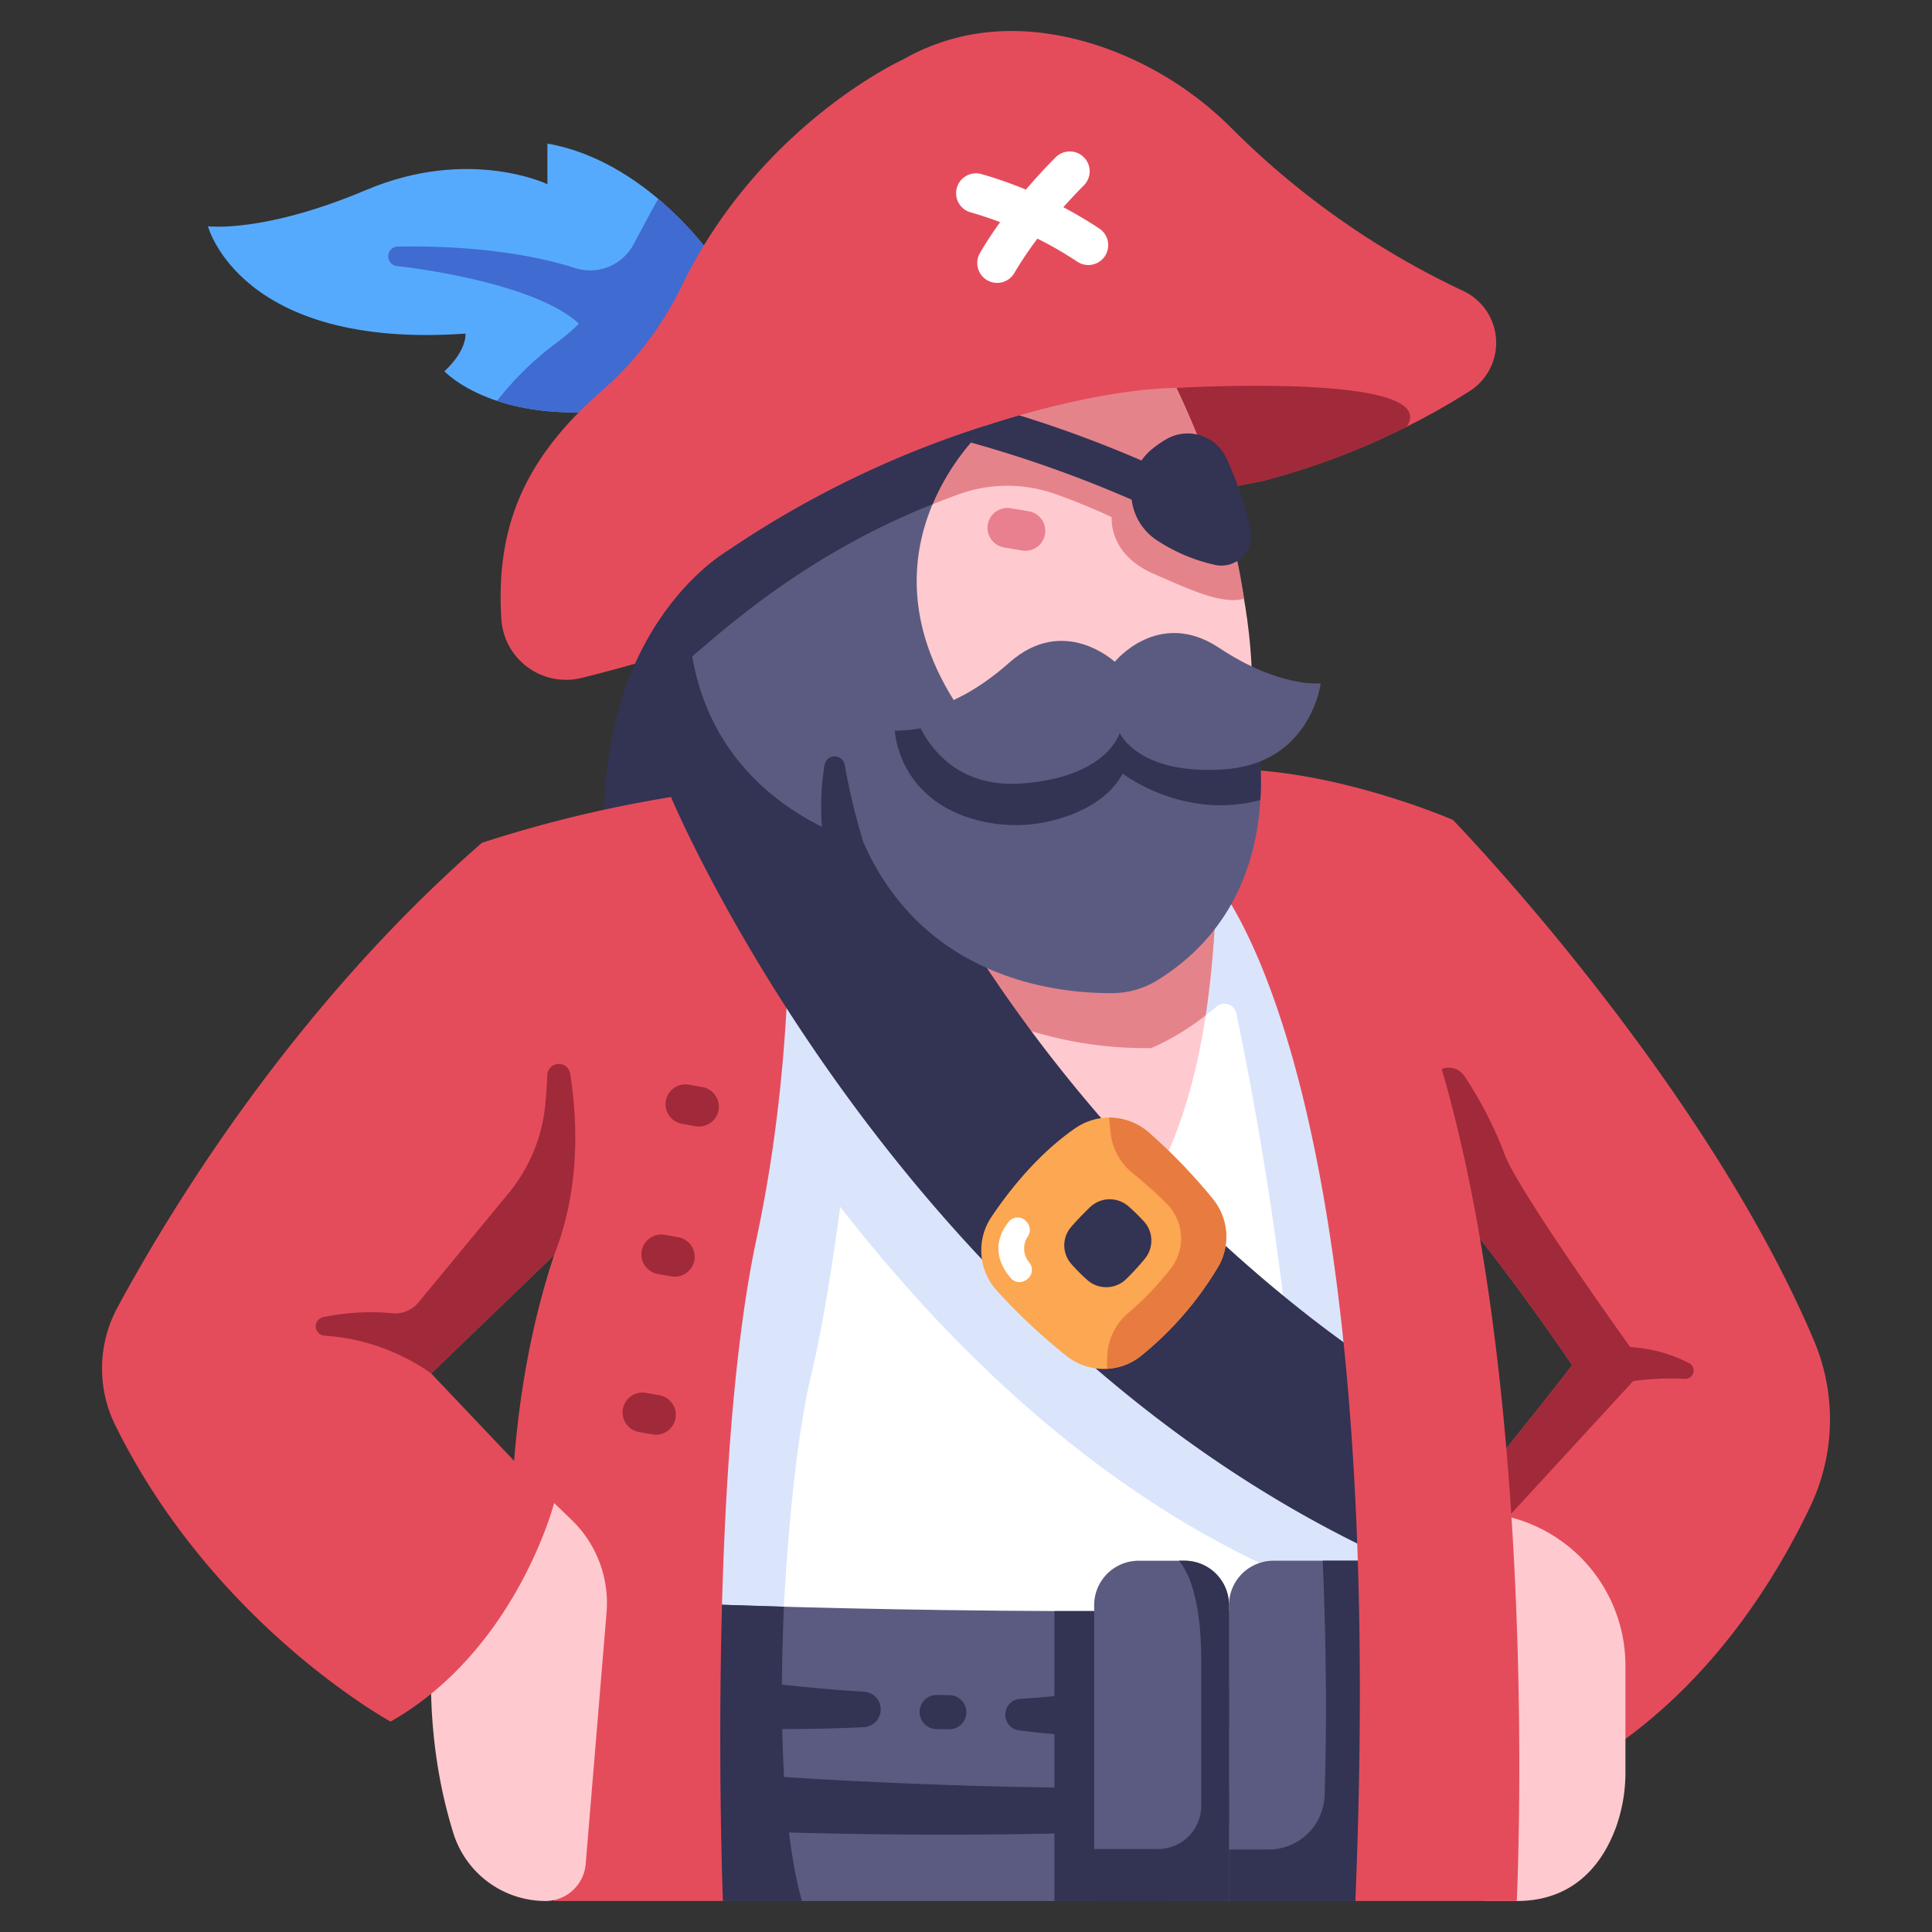 <svg id="Flat" height="512" viewBox="0 0 340 340" width="512" xmlns="http://www.w3.org/2000/svg"><rect x="0" y="0" width="340" height="340" fill="#333333" stroke="none"/><path d="m127.222 47.731s-12-19.145-30.887-22.463v7.147s-13.784-6.637-31.908 1.021-27.827 6.382-27.827 6.382 5.616 21.7 45.31 18.89c0 0 .383 2.807-3.7 6.636 0 0 9.445 10.211 32.93 6.382z" fill="#56aafe"/><path d="m127.222 47.731a61.65 61.65 0 0 0 -11.377-12.719c-.7 1.136-2.571 4.659-4.352 8a8.682 8.682 0 0 1 -10.337 4.145c-9.3-2.962-20.78-3.956-31.247-3.757a1.68 1.68 0 0 0 -1.575 1.559 1.724 1.724 0 0 0 1.557 1.875l.106.01c2.268.21 24.129 2.907 31.895 10.121a40.514 40.514 0 0 1 -3.7 3.172 54.35 54.35 0 0 0 -10.72 10.409c5.3 1.769 13.045 2.912 23.669 1.18l2.643-3.944c.661.8 1.025 1.286 1.025 1.286l8.595-9.51s-.978-.845-2.692-2.113z" fill="#406bd0"/><path d="m118.093 153.554h114.331s24.273 88.385 15.666 138.7h-130z" fill="#fff"/><path d="m235.27 164.751-2.846-11.2h-114.331v138.7h19.395c.679-17.438 2.273-37.861 5.332-50.567 1.57-6.519 3.361-16.746 5.046-29.3 19.815 25.475 47.182 52.119 81.77 66.165.094 4.562.109 9.14.031 13.7h18.423c.661-3.855-8.424-109.335-12.82-127.498zm-72.634 7.668a69.378 69.378 0 0 0 39.985 12.025s4.816-1.842 11.5-7.308a2.133 2.133 0 0 1 3.448 1.193c2.106 9.987 6.342 31.807 9.213 58.027-18.577-15.518-43.097-37.996-64.146-63.937z" fill="#dae5fc"/><path d="m159.937 153.554c11.056 44.953 39.568 59.567 39.568 59.567 11.563-15.012 14.386-39.98 14.564-59.567z" fill="#ffcacf"/><path d="m167.569 175.464a68.842 68.842 0 0 0 35.052 8.98 43.591 43.591 0 0 0 9.571-5.774 179.555 179.555 0 0 0 1.877-25.116h-54.132a119.506 119.506 0 0 0 7.632 21.91z" fill="#e5838b"/><path d="m255.675 144.28s43.756 45.045 63.49 91.493a35.565 35.565 0 0 1 -.489 29.134c-5.824 12.3-16.49 29.77-33.941 42.062l-26.567-43.59s10.766-13.079 18.5-23.138c0 0-15.924-23.678-28.562-36.638l-8.153-45.974z" fill="#e54c5b"/><path d="m264.844 203.268a68.825 68.825 0 0 0 -7.155-13.929 3.305 3.305 0 0 0 -6.038 1.811l-.088 5.527-3.454 6.926c12.638 12.96 28.562 36.638 28.562 36.638-7.737 10.059-18.5 23.138-18.5 23.138l4.973 6.068 26.379-28.7s-22.05-30.512-24.679-37.479z" fill="#a02a39"/><path d="m261.135 266.249s.315.015.877.074a26.96 26.96 0 0 1 24.037 26.866v18.517a28.7 28.7 0 0 1 -1.683 9.923c-2.132 5.789-6.9 12.914-17.437 12.914h-5.794z" fill="#ffcacf"/><path d="m124.528 282.328s69.873 2.715 124.831 0l-10.833 52.215h-111.3s-10.253-18.043-2.698-52.215z" fill="#5b5b81"/><g fill="#333353"><path d="m179.56 298.962c5.286-.317 10.593-.915 15.871-1.631q3.96-.543 7.893-1.195c2.611-.436 5.231-.91 7.718-1.448a5.774 5.774 0 1 1 2.445 11.287 5.882 5.882 0 0 1 -1.02.129h-.054c-2.863.085-5.611.069-8.372.022s-5.5-.142-8.241-.271c-5.483-.266-10.956-.652-16.438-1.331a2.794 2.794 0 0 1 .175-5.561z"/><path d="m167.048 304.32h-.042l-2.193-.032a3 3 0 0 1 .047-6h.048l2.179.032a3 3 0 0 1 -.039 6z"/><path d="m185.555 334.543h20.7v-51.066c-7.053.061-14.006.07-20.7.044z"/><path d="m122.314 304.033c3.319.131 6.617.2 9.914.238 6.6.059 13.163.016 19.8-.322a3.124 3.124 0 0 0 .025-6.238h-.025c-6.393-.375-12.85-1.038-19.258-1.8-3.2-.388-6.4-.809-9.573-1.285l-.737-.116c-.393 3.378-.6 6.541-.675 9.5z"/><path d="m217.6 314.136h-.033c-9.112.478-18.335.538-27.544.477s-18.439-.294-27.655-.649-18.427-.824-27.606-1.455c-4.291-.3-8.59-.635-12.863-1.028a77.929 77.929 0 0 0 1.265 10.37q5.55.292 11.088.493c9.321.321 18.626.476 27.931.516s18.607-.052 27.916-.3 18.618-.632 27.987-1.446a3.5 3.5 0 0 0 -.486-6.982z"/></g><path d="m216.282 332.027-22.808.458-.919-7.093v-42.9a7.83 7.83 0 0 1 7.83-7.829h8.068a7.829 7.829 0 0 1 7.829 7.829z" fill="#5b5b81"/><path d="m240.009 331.424-23.727-.3v-48.634a7.829 7.829 0 0 1 7.829-7.829h18.789z" fill="#5b5b81"/><path d="m88.227 108.9a11.411 11.411 0 0 0 14.133 10.4c35.02-8.684 78.04-26.928 119.64-34.607a128.692 128.692 0 0 0 36.717-15.916 10.083 10.083 0 0 0 -1.305-17.621 144.442 144.442 0 0 1 -40.712-28.629 60.008 60.008 0 0 0 -22.956-14.336c-9.919-3.342-22.584-4.691-34.844 2.291 0 0-25.319 11.508-39.1 40.2a58.267 58.267 0 0 1 -14.2 18.369c-13.694 12.049-18.334 24.168-17.373 39.849z" fill="#e54c5b"/><path d="m207.009 68.271-3.461 20.444c6.16-1.525 12.32-2.891 18.448-4.022a126.115 126.115 0 0 0 25.553-9.593c6.47-9.629-40.54-6.829-40.54-6.829z" fill="#a02a39"/><path d="m127.955 96.991s-25.455 14.409-21.143 56.563l61.974-1.59s-6.597-37.584-40.831-54.973z" fill="#333353"/><path d="m173.809 74.8 33.2-6.531s14.507 29.275 13.26 55.98l-17.706 5.623-51.019-2.752s-12.205-33.296 22.265-52.32z" fill="#ffcacf"/><path d="m137.939 282.756c-5.827-.175-13.411-.428-13.411-.428-7.555 34.176 2.694 52.215 2.694 52.215h13.9c-4.777-17.038-3.386-45.524-3.183-51.787z" fill="#333353"/><path d="m233.115 315.946a9.855 9.855 0 0 1 -9.858 9.538h-6.975v9.059h23.727l2.891-59.882h-10.122c.581 13.777.755 27.539.337 41.285z" fill="#333353"/><path d="m84.823 148.312a224.211 224.211 0 0 1 53.136-10.365s4.064 38.488-4.806 79.968-5.931 116.628-5.931 116.628h-29.7s-17.282-61.815 0-113.665z" fill="#e54c5b"/><path d="m118.093 140.287s39.507 94.676 127.134 134.374v-32.516s-59.47-35.327-91.986-109.048a298.773 298.773 0 0 0 -35.148 7.19z" fill="#333353"/><path d="m212.534 153.39s32.155 30.575 25.992 181.153h28.4s4.521-92.945-15.131-152.6a39.74 39.74 0 0 1 -1.723-16.5 66.834 66.834 0 0 1 5.6-21.161s-21.152-9.2-40.185-8.889z" fill="#e54c5b"/><path d="m207.009 68.271c-14.608.211-33.2 6.531-33.2 6.531-9.481 5.232-15.425 11.544-19.069 17.945 4.21-1.932 8.785-3.844 13.716-5.664a25.232 25.232 0 0 1 17.185-.168c3.044 1.081 6.488 2.441 10.007 4.1 0 0-.7 6.5 7.461 10.007 5.991 2.577 11.79 5.432 15.807 4.343-2.48-18.428-11.907-37.094-11.907-37.094z" fill="#e5838b"/><path d="m97.519 264.515 3.067 2.952a20.311 20.311 0 0 1 6.156 16.316l-3.671 44.247a7.1 7.1 0 0 1 -7.077 6.513 17 17 0 0 1 -16.225-11.984c-2.872-9.226-5.433-23.455-2.882-41.54z" fill="#ffcacf"/><path d="m84.823 148.312s25.821 39.139 12.7 72.566l-21.638 20.834 21.634 22.8s-6.659 25.866-28.781 38.459c0 0-31.168-17-48.519-52.294a22.556 22.556 0 0 1 .493-20.649c9.188-17.028 30.798-52.678 64.111-81.716z" fill="#e54c5b"/><path d="m213.554 211.149a97.749 97.749 0 0 0 -11.272-11.749 10.529 10.529 0 0 0 -12.957-.918c-6.522 4.476-11.6 10.842-14.841 15.664a10.53 10.53 0 0 0 .881 12.905 103.789 103.789 0 0 0 12.319 11.567 10.512 10.512 0 0 0 13.069.029 58.885 58.885 0 0 0 13.558-15.606 10.485 10.485 0 0 0 -.757-11.892zm-12.081 10.365a43.653 43.653 0 0 1 -3.332 3.63 5.019 5.019 0 0 1 -6.828.082 31.407 31.407 0 0 1 -2.827-2.849 4.952 4.952 0 0 1 .052-6.5c1.032-1.18 2.138-2.326 3.3-3.445a5.016 5.016 0 0 1 6.8-.1 34.454 34.454 0 0 1 2.691 2.639 5.007 5.007 0 0 1 .144 6.543z" fill="#fca751"/><path d="m193.464 40.225c-2.156-1.433-4.289-2.676-6.334-3.758 2.065-2.324 3.576-3.809 3.609-3.842a3.5 3.5 0 0 0 -4.889-5.009c-.176.172-2.458 2.416-5.311 5.755a70 70 0 0 0 -7.874-2.75 3.5 3.5 0 0 0 -1.871 6.745c1.126.312 2.949.869 5.22 1.733a63.723 63.723 0 0 0 -3.543 5.4 3.5 3.5 0 1 0 6.056 3.51 59.955 59.955 0 0 1 4.053-6.015 67.3 67.3 0 0 1 7.008 4.06 3.5 3.5 0 0 0 3.876-5.829z" fill="#fff"/><path d="m205.367 83.038a214.152 214.152 0 0 0 -25.977-9.945c-3.422.975-5.581 1.709-5.581 1.709-1.564.863-3.028 1.756-4.405 2.672a217.087 217.087 0 0 1 33.006 11.909 3.5 3.5 0 0 0 2.957-6.345z" fill="#333353"/><path d="m180.454 96.928a3.482 3.482 0 0 1 -.59-.05l-3.1-.526a3.5 3.5 0 1 1 1.172-6.9l3.1.526a3.5 3.5 0 0 1 -.582 6.951z" fill="#e8808f"/><path d="m123.006 198.251a3.5 3.5 0 0 1 -.616-.055l-2.37-.42a3.5 3.5 0 0 1 1.224-6.893l2.37.421a3.5 3.5 0 0 1 -.608 6.947z" fill="#a02a39"/><path d="m118.753 224.678a3.587 3.587 0 0 1 -.616-.054l-2.37-.421a3.5 3.5 0 0 1 1.223-6.893l2.371.421a3.5 3.5 0 0 1 -.608 6.947z" fill="#a02a39"/><path d="m115.436 252.485a3.616 3.616 0 0 1 -.617-.054l-2.369-.421a3.5 3.5 0 0 1 1.224-6.893l2.37.421a3.5 3.5 0 0 1 -.608 6.947z" fill="#a02a39"/><path d="m205.184 77.33a18.8 18.8 0 0 0 -2.511 1.759 9.961 9.961 0 0 0 .819 15.921 30.427 30.427 0 0 0 10.331 4.4 5.2 5.2 0 0 0 6.215-6.179 59.8 59.8 0 0 0 -4.215-12.6 7.512 7.512 0 0 0 -10.639-3.301z" fill="#333353"/><path d="m173.809 74.8s-24.363 21-5.023 49.871l51.483-.422s9.305 32.15-16.562 48.249a15.3 15.3 0 0 1 -7.99 2.277c-9.689.067-33.074-2.4-43.743-26.465l-7.331-2.817c-8.326-4.1-21.039-13.419-23.2-32.648l6.507-15.856a174.873 174.873 0 0 1 45.859-22.189z" fill="#5b5b81"/><path d="m173.809 74.8a174.873 174.873 0 0 0 -45.854 22.189c-4.575 3.174-7.689 11.3-6.718 19.01 4.865-3.979 19.618-18.039 42.881-27.263a40.939 40.939 0 0 1 9.691-13.936z" fill="#333353"/><path d="m145.112 134.6a46.008 46.008 0 0 0 -.468 10.9 38.9 38.9 0 0 0 7.329 2.82 110.2 110.2 0 0 1 -3.314-13.719 1.8 1.8 0 0 0 -3.547-.001z" fill="#333353"/><path d="m208.453 274.661h-.97c1.422 1.674 3.918 6.23 3.918 17.595v25.534a7.6 7.6 0 0 1 -7.6 7.6h-11.246v9.151h23.727v-52.051a7.829 7.829 0 0 0 -7.829-7.829z" fill="#333353"/><path d="m173.859 124.631-2.186.641s-7.29 3.313-14.194 3.313c0 0 .408 10.74 12.243 15.053a26.758 26.758 0 0 0 16.629.452c4.065-1.188 8.762-3.49 11.236-7.944 0 0 10.678 8.278 24.217 4.641a54.136 54.136 0 0 0 -1.535-16.536z" fill="#333353"/><path d="m214.559 114.02c-10.677-7.09-18.379 2.446-18.379 2.446s-8.952-8.375-18.541.128-16.827 8.656-16.827 8.656 3.665 13.7 18.872 12.638 17.369-8.9 17.369-8.9 3.23 7.464 18.437 6.4 16.934-15.135 16.934-15.135-7.188.856-17.865-6.233z" fill="#5b5b81"/><path d="m278.37 245.211a48.287 48.287 0 0 1 18.115-2.555 1.464 1.464 0 0 0 .767-2.766 25.666 25.666 0 0 0 -16.763-2.372z" fill="#a02a39"/><path d="m100.346 188.946a2.026 2.026 0 0 0 -4.026.223c-.076 1.839-.2 3.562-.349 5.135a28.912 28.912 0 0 1 -6.477 15.696l-15.834 19.189a5.279 5.279 0 0 1 -4.581 1.925 40.779 40.779 0 0 0 -12.195.682 1.649 1.649 0 0 0 .192 3.259 36.606 36.606 0 0 1 18.809 6.657l21.634-20.834c4.141-10.545 4.405-21.658 2.827-31.932z" fill="#a02a39"/><path d="m177.894 224.939c-1.627-1.868-3.805-5.618-.36-9.95a2.014 2.014 0 0 1 3.075-.033l.126.143a2.06 2.06 0 0 1 .169 2.461 3.785 3.785 0 0 0 .229 4.609 2.054 2.054 0 0 1 -.4 2.981l-.168.116a2.021 2.021 0 0 1 -2.671-.327z" fill="#fff"/><path d="m202.282 199.4a10.669 10.669 0 0 0 -7.107-2.721l.264 2.607a10.6 10.6 0 0 0 3.917 7.194 73.758 73.758 0 0 1 5.959 5.335 8.64 8.64 0 0 1 .721 11.436 53.23 53.23 0 0 1 -7.535 7.864 10.433 10.433 0 0 0 -3.645 7.779l-.04 1.993a10.424 10.424 0 0 0 5.937-2.24 58.885 58.885 0 0 0 13.558-15.606 10.485 10.485 0 0 0 -.757-11.893 97.749 97.749 0 0 0 -11.272-11.748z" fill="#e87b40"/></svg>